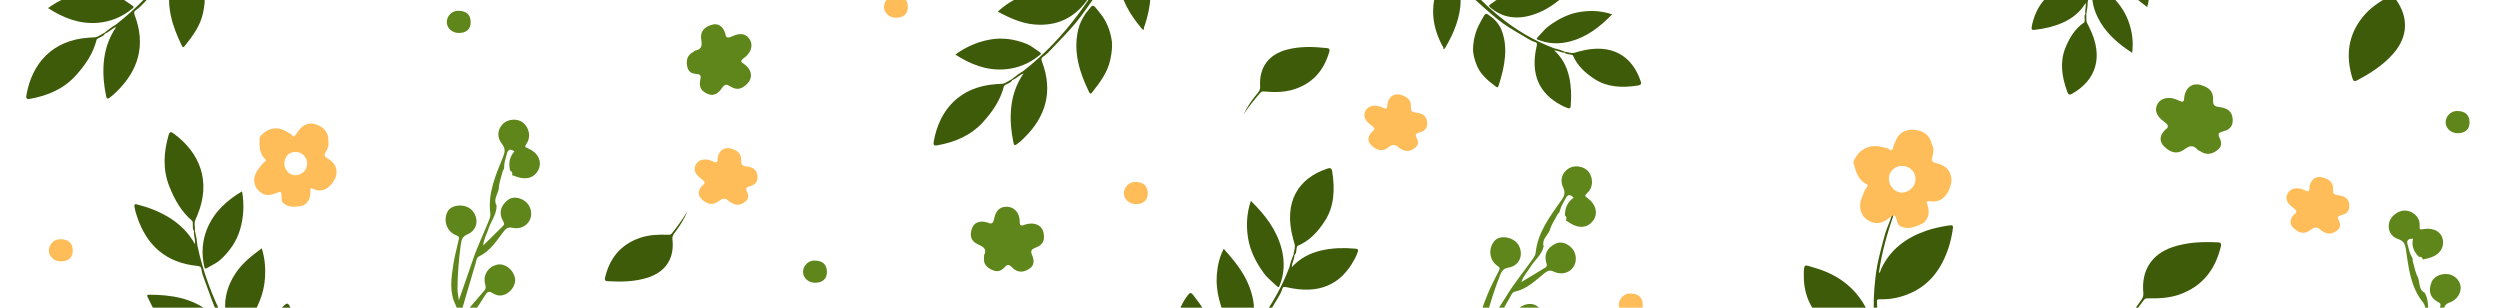 <svg width="520" height="64" viewBox="0 0 520 64" fill="none" xmlns="http://www.w3.org/2000/svg">
<path fill-rule="evenodd" clip-rule="evenodd" d="M35.243 38.834C36.324 41.541 37.728 44.053 40.017 45.976C40.017 45.976 40.017 45.976 40.017 45.976C40.114 46.264 40.109 46.566 40.104 46.867C40.097 47.279 40.09 47.689 40.344 48.056C40.349 48.057 40.353 48.058 40.358 48.059C40.3 48.52 40.379 48.968 40.459 49.415C40.539 49.866 40.62 50.316 40.559 50.782L40.559 50.785L40.559 50.782C39.225 48.387 37.341 46.541 35.008 45.143C33.02 43.958 30.883 43.121 28.628 42.555L28.585 42.544C28.182 42.442 27.862 42.361 27.975 43.065C28.077 43.703 28.262 44.311 28.461 44.91C30.446 51.028 34.516 54.659 41.033 55.309C41.567 55.368 41.829 55.471 41.893 56.011C41.994 56.791 42.272 57.531 42.548 58.264L42.624 58.468C42.857 59.087 43.082 59.707 43.308 60.328L43.308 60.328C44.092 62.487 44.875 64.643 45.938 66.704C47.406 69.557 48.972 72.372 50.64 75.126C51.18 76.011 51.794 76.846 52.409 77.68C53.019 78.509 53.629 79.338 54.165 80.215C54.04 80.238 53.974 80.161 53.905 80.08C53.886 80.057 53.866 80.035 53.846 80.014C52.59 78.65 51.064 77.667 49.319 77.055C45.541 75.744 41.751 76.016 37.961 76.987C37.826 77.028 37.685 77.093 37.697 77.346C37.98 77.324 38.136 77.511 38.292 77.699C38.346 77.764 38.4 77.83 38.46 77.887C40.649 80.009 43.079 81.768 46.003 82.752C48.928 83.736 51.842 83.768 54.736 82.635C55.221 82.444 55.653 82.265 55.098 81.639C54.829 81.336 54.613 80.979 54.398 80.624L54.398 80.624C54.318 80.491 54.237 80.358 54.154 80.228C54.154 80.228 54.164 80.231 54.172 80.226L54.177 80.234L54.172 80.226L54.175 80.225C54.651 80.604 55.01 81.076 55.371 81.551C55.585 81.831 55.798 82.111 56.037 82.375C56.312 82.673 56.58 82.978 56.848 83.282C57.584 84.117 58.318 84.95 59.182 85.661C58.367 84.433 57.499 83.216 56.575 82.073C56.194 81.602 56.182 81.35 56.641 80.915C58.234 79.443 59.546 77.699 60.456 75.718C62.307 71.675 62.218 67.657 60.248 63.666C59.949 63.067 59.667 62.996 59.203 63.454C58.944 63.711 58.672 63.946 58.401 64.18C57.99 64.534 57.58 64.887 57.224 65.317C55.127 67.85 54.055 70.727 54.137 74.031C54.165 75.212 54.337 76.366 54.615 77.498C54.846 78.478 55.203 79.43 55.558 80.375C55.602 80.493 55.646 80.609 55.689 80.727C48.923 71.723 43.355 62.122 41.032 50.938C41.023 50.937 41.014 50.937 41.005 50.937C41.014 50.937 41.023 50.937 41.032 50.938C40.974 49.975 40.787 49.029 40.562 48.086C40.557 48.084 40.552 48.083 40.548 48.082C40.565 47.804 40.541 47.522 40.517 47.24C40.471 46.706 40.425 46.171 40.66 45.653C40.665 45.65 40.67 45.646 40.676 45.642C40.74 45.484 40.807 45.329 40.874 45.174C40.941 45.019 41.008 44.864 41.073 44.706C43.974 37.68 41.533 31.736 36.133 27.783C35.605 27.401 35.296 27.286 35.06 28.125C34.035 31.714 33.822 35.294 35.243 38.834ZM46.383 68.605C46.743 69.341 46.925 69.716 46.813 69.949C46.698 70.191 46.268 70.281 45.393 70.466L45.393 70.466L45.392 70.467C45.16 70.516 44.897 70.571 44.6 70.638C42.644 71.071 40.679 70.89 38.785 70.327C37.449 69.929 36.304 69.117 35.195 68.264C33.023 66.57 31.845 64.202 30.711 61.807C30.52 61.422 30.611 61.308 31.025 61.299C35.605 61.313 39.995 61.978 43.696 64.992C44.67 65.786 45.389 66.753 46.007 67.82C46.147 68.12 46.273 68.379 46.383 68.605ZM55.126 57.711C55.248 55.681 55.083 53.704 54.451 51.648C52.188 53.302 50.109 54.965 48.697 57.308C46.39 61.124 46.21 65.024 48.203 69.02C48.692 70.005 48.716 70.011 49.451 69.271C49.636 69.086 49.826 68.904 50.017 68.721L50.017 68.721L50.017 68.721L50.017 68.721L50.017 68.721C50.648 68.115 51.282 67.506 51.759 66.792C53.595 64.056 54.929 61.082 55.126 57.711ZM49.961 47.649C50.689 45.097 50.824 42.521 50.348 39.792C47.086 41.745 44.472 44.148 43.056 47.651C42.054 50.146 41.881 52.725 42.472 55.345C42.479 55.376 42.485 55.409 42.491 55.443L42.491 55.443C42.54 55.704 42.599 56.028 43.041 55.763C43.331 55.589 43.631 55.428 43.929 55.266C44.643 54.88 45.354 54.496 45.931 53.954C47.803 52.214 49.245 50.153 49.961 47.649Z" fill="#3D5B09"/>
<path fill-rule="evenodd" clip-rule="evenodd" d="M204.531 25.325C206.481 23.159 208.114 20.789 208.828 17.886C208.828 17.886 208.828 17.886 208.828 17.886C209.043 17.672 209.317 17.543 209.589 17.415C209.962 17.239 210.333 17.064 210.549 16.673C210.548 16.669 210.547 16.665 210.546 16.66C210.986 16.508 211.352 16.239 211.717 15.97C212.086 15.699 212.455 15.428 212.9 15.276L212.902 15.275L212.9 15.276C211.341 17.531 210.517 20.037 210.295 22.748C210.109 25.055 210.303 27.342 210.792 29.615L210.801 29.658C210.888 30.064 210.957 30.387 211.538 29.975C212.065 29.602 212.529 29.167 212.979 28.724C217.589 24.24 219.048 18.984 216.751 12.851C216.568 12.345 216.545 12.065 217.002 11.769C217.656 11.334 218.197 10.757 218.733 10.186L218.882 10.027C219.334 9.545 219.792 9.069 220.249 8.592L220.249 8.592C221.839 6.935 223.427 5.28 224.806 3.415C226.717 0.837 228.55 -1.811 230.283 -4.525C230.838 -5.4 231.316 -6.32 231.793 -7.24C232.267 -8.153 232.741 -9.067 233.291 -9.936C233.367 -9.834 233.327 -9.74 233.284 -9.642C233.273 -9.615 233.261 -9.588 233.251 -9.56C232.583 -7.831 232.376 -6.028 232.597 -4.192C233.091 -0.223 235.01 3.056 237.556 6.026C237.652 6.129 237.772 6.228 237.994 6.106C237.849 5.861 237.949 5.639 238.048 5.415C238.083 5.338 238.118 5.261 238.142 5.182C239.079 2.28 239.583 -0.677 239.173 -3.735C238.764 -6.793 237.505 -9.421 235.209 -11.517C234.824 -11.868 234.473 -12.176 234.156 -11.402C234.003 -11.027 233.778 -10.676 233.555 -10.326L233.555 -10.326C233.471 -10.194 233.388 -10.063 233.308 -9.931C233.308 -9.931 233.306 -9.941 233.298 -9.947L233.303 -9.955L233.298 -9.947L233.295 -9.949C233.425 -10.543 233.69 -11.074 233.956 -11.608C234.113 -11.923 234.27 -12.239 234.401 -12.569C234.547 -12.948 234.702 -13.323 234.856 -13.697C235.28 -14.727 235.703 -15.753 235.959 -16.843C235.218 -15.569 234.51 -14.253 233.892 -12.918C233.639 -12.368 233.417 -12.246 232.825 -12.466C230.8 -13.245 228.656 -13.651 226.476 -13.591C222.032 -13.466 218.467 -11.61 215.757 -8.08C215.352 -7.547 215.413 -7.262 216.029 -7.048C216.374 -6.93 216.704 -6.79 217.034 -6.65C217.534 -6.437 218.031 -6.226 218.574 -6.096C221.773 -5.334 224.828 -5.644 227.756 -7.178C228.803 -7.725 229.762 -8.389 230.654 -9.138C231.431 -9.779 232.128 -10.52 232.819 -11.256C232.905 -11.347 232.99 -11.438 233.076 -11.529C227.99 -1.48 221.837 7.757 212.831 14.783C212.834 14.791 212.838 14.799 212.842 14.807C212.838 14.799 212.834 14.791 212.831 14.783C211.992 15.261 211.226 15.847 210.48 16.465C210.481 16.47 210.482 16.475 210.483 16.479C210.226 16.587 209.984 16.733 209.741 16.879C209.282 17.156 208.823 17.434 208.254 17.452C208.249 17.449 208.243 17.446 208.237 17.443C208.067 17.455 207.898 17.463 207.73 17.471C207.561 17.48 207.392 17.488 207.222 17.5C199.637 18.003 195.384 22.819 194.224 29.41C194.114 30.053 194.148 30.38 195.005 30.221C198.677 29.555 201.983 28.164 204.531 25.325ZM226.314 2.175C226.816 1.528 227.071 1.199 227.33 1.196C227.598 1.193 227.87 1.538 228.422 2.242L228.422 2.242L228.422 2.242C228.569 2.428 228.735 2.64 228.926 2.877C230.179 4.441 230.885 6.283 231.217 8.231C231.45 9.605 231.228 10.991 230.953 12.363C230.393 15.06 228.789 17.163 227.142 19.239C226.881 19.58 226.738 19.549 226.547 19.181C224.536 15.067 223.192 10.835 224.261 6.183C224.543 4.958 225.093 3.886 225.776 2.86C225.984 2.602 226.161 2.374 226.314 2.175ZM212.678 -0.853C210.803 -0.066 209.103 0.956 207.538 2.432C210.022 3.731 212.432 4.861 215.158 5.092C219.6 5.475 223.179 3.914 225.883 0.36C226.55 -0.514 226.545 -0.538 225.557 -0.871C225.309 -0.955 225.061 -1.045 224.813 -1.135L224.813 -1.135L224.813 -1.135L224.813 -1.135L224.812 -1.136C223.99 -1.434 223.164 -1.734 222.312 -1.846C219.047 -2.284 215.79 -2.166 212.678 -0.853ZM205.934 8.227C203.324 8.701 200.953 9.718 198.715 11.351C201.909 13.415 205.219 14.697 208.987 14.42C211.669 14.216 214.058 13.231 216.148 11.544C216.172 11.524 216.199 11.504 216.227 11.483L216.227 11.483C216.44 11.324 216.704 11.128 216.271 10.848C215.987 10.665 215.71 10.468 215.433 10.271C214.771 9.801 214.112 9.334 213.371 9.056C210.983 8.145 208.498 7.762 205.934 8.227Z" fill="#3D5B09"/>
<path fill-rule="evenodd" clip-rule="evenodd" d="M15.81 15.656C17.76 13.491 19.394 11.12 20.107 8.217C20.107 8.217 20.107 8.217 20.107 8.217C20.323 8.004 20.596 7.875 20.868 7.746C21.241 7.57 21.612 7.395 21.829 7.005C21.828 7 21.827 6.996 21.826 6.992C22.265 6.84 22.631 6.571 22.997 6.302C23.366 6.03 23.735 5.759 24.179 5.608L24.181 5.606L24.179 5.608C22.62 7.863 21.796 10.369 21.574 13.08C21.388 15.386 21.583 17.673 22.071 19.947L22.08 19.989C22.167 20.396 22.236 20.719 22.817 20.306C23.344 19.933 23.808 19.499 24.258 19.055C28.868 14.572 30.327 9.316 28.03 3.182C27.847 2.677 27.824 2.397 28.281 2.101C28.935 1.665 29.477 1.088 30.012 0.517L30.161 0.359C30.613 -0.123 31.071 -0.6 31.528 -1.076L31.528 -1.076C33.118 -2.733 34.706 -4.389 36.085 -6.253C37.996 -8.831 39.83 -11.48 41.562 -14.193C42.118 -15.068 42.595 -15.988 43.072 -16.909C43.546 -17.822 44.02 -18.735 44.57 -19.604C44.646 -19.502 44.606 -19.409 44.563 -19.311C44.552 -19.284 44.54 -19.256 44.531 -19.229C43.862 -17.499 43.655 -15.696 43.876 -13.861C44.37 -9.892 46.289 -6.613 48.835 -3.642C48.931 -3.539 49.051 -3.441 49.273 -3.563C49.128 -3.808 49.228 -4.03 49.328 -4.253C49.362 -4.33 49.397 -4.408 49.421 -4.487C50.358 -7.388 50.862 -10.345 50.453 -13.404C50.043 -16.462 48.784 -19.09 46.488 -21.185C46.103 -21.536 45.752 -21.845 45.435 -21.07C45.282 -20.695 45.057 -20.344 44.834 -19.994L44.834 -19.994C44.75 -19.863 44.667 -19.732 44.587 -19.6C44.587 -19.6 44.585 -19.61 44.577 -19.616L44.582 -19.623L44.577 -19.616L44.574 -19.617C44.704 -20.211 44.969 -20.742 45.235 -21.276C45.392 -21.591 45.549 -21.907 45.68 -22.238C45.827 -22.616 45.981 -22.991 46.136 -23.366C46.56 -24.395 46.983 -25.421 47.239 -26.512C46.497 -25.238 45.789 -23.921 45.171 -22.587C44.918 -22.037 44.696 -21.915 44.104 -22.134C42.079 -22.913 39.935 -23.32 37.756 -23.26C33.311 -23.134 29.746 -21.278 27.037 -17.748C26.631 -17.215 26.692 -16.931 27.308 -16.716C27.653 -16.599 27.984 -16.458 28.313 -16.318C28.813 -16.106 29.311 -15.894 29.854 -15.765C33.052 -15.003 36.107 -15.312 39.035 -16.846C40.082 -17.393 41.041 -18.058 41.933 -18.807C42.71 -19.448 43.407 -20.189 44.098 -20.924C44.184 -21.016 44.27 -21.107 44.355 -21.198C39.269 -11.149 33.116 -1.911 24.11 5.115C24.113 5.123 24.117 5.131 24.121 5.139C24.117 5.131 24.113 5.123 24.11 5.115C23.271 5.592 22.506 6.178 21.759 6.797C21.76 6.802 21.761 6.806 21.762 6.811C21.505 6.919 21.263 7.065 21.02 7.211C20.562 7.488 20.102 7.765 19.534 7.784C19.528 7.781 19.522 7.777 19.517 7.774C19.346 7.786 19.177 7.795 19.009 7.803C18.84 7.811 18.672 7.82 18.501 7.832C10.917 8.334 6.663 13.15 5.503 19.741C5.394 20.384 5.427 20.712 6.284 20.552C9.956 19.887 13.262 18.495 15.81 15.656ZM37.593 -7.493C38.095 -8.14 38.35 -8.47 38.609 -8.473C38.877 -8.476 39.149 -8.13 39.701 -7.427L39.701 -7.427L39.702 -7.426C39.848 -7.24 40.014 -7.029 40.206 -6.792C41.458 -5.228 42.164 -3.385 42.496 -1.437C42.73 -0.063 42.507 1.322 42.232 2.694C41.672 5.391 40.068 7.495 38.421 9.571C38.16 9.912 38.017 9.88 37.827 9.513C35.815 5.399 34.472 1.166 35.54 -3.485C35.822 -4.71 36.372 -5.782 37.056 -6.809C37.263 -7.066 37.44 -7.295 37.593 -7.493ZM23.957 -10.521C22.083 -9.735 20.382 -8.713 18.817 -7.237C21.301 -5.937 23.711 -4.808 26.437 -4.576C30.879 -4.193 34.458 -5.755 37.162 -9.309C37.829 -10.183 37.824 -10.207 36.836 -10.539C36.588 -10.624 36.34 -10.714 36.092 -10.804L36.092 -10.804L36.092 -10.804L36.092 -10.804L36.092 -10.804C35.27 -11.102 34.443 -11.402 33.591 -11.514C30.326 -11.952 27.069 -11.834 23.957 -10.521ZM17.213 -1.442C14.603 -0.968 12.232 0.05 9.995 1.683C13.188 3.746 16.499 5.029 20.267 4.752C22.948 4.547 25.337 3.563 27.427 1.875C27.452 1.856 27.479 1.836 27.506 1.815L27.506 1.815C27.719 1.656 27.983 1.459 27.55 1.18C27.266 0.996 26.989 0.8 26.712 0.603C26.05 0.133 25.392 -0.335 24.651 -0.612C22.262 -1.524 19.777 -1.906 17.213 -1.442Z" fill="#3D5B09"/>
<path fill-rule="evenodd" clip-rule="evenodd" d="M331.741 16.484C329.789 15.235 328.092 13.721 327.146 11.484C327.146 11.484 327.146 11.484 327.146 11.484C326.933 11.368 326.679 11.34 326.426 11.313C326.078 11.275 325.733 11.237 325.499 10.972C325.5 10.968 325.5 10.964 325.501 10.96C325.098 10.962 324.746 10.844 324.395 10.725C324.041 10.606 323.687 10.486 323.279 10.49L323.278 10.49L323.279 10.49C324.898 11.93 325.897 13.799 326.39 16.018C326.806 17.908 326.886 19.894 326.706 21.955L326.702 21.994C326.671 22.363 326.646 22.655 326.089 22.48C325.585 22.321 325.129 22.092 324.685 21.852C320.139 19.436 318.279 15.437 319.626 9.586C319.732 9.105 319.722 8.862 319.288 8.748C318.664 8.575 318.125 8.248 317.592 7.926L317.443 7.836C316.992 7.564 316.538 7.297 316.084 7.031C314.504 6.105 312.926 5.179 311.508 4.016C309.545 2.408 307.642 0.718 305.821 -1.057C305.236 -1.63 304.716 -2.264 304.195 -2.899C303.678 -3.528 303.162 -4.158 302.583 -4.728C302.527 -4.619 302.572 -4.552 302.62 -4.483C302.633 -4.463 302.647 -4.444 302.658 -4.423C303.436 -3.163 303.816 -1.704 303.823 -0.091C303.824 3.402 302.496 6.735 300.583 9.993C300.509 10.109 300.414 10.227 300.206 10.19C300.306 9.941 300.195 9.783 300.082 9.624C300.044 9.569 300.005 9.514 299.974 9.455C298.832 7.286 298.065 4.942 298.089 2.242C298.114 -0.458 298.933 -3.046 300.722 -5.493C301.022 -5.903 301.297 -6.267 301.661 -5.708C301.837 -5.437 302.073 -5.207 302.307 -4.979C302.395 -4.893 302.483 -4.807 302.568 -4.719C302.568 -4.719 302.569 -4.728 302.575 -4.736L302.57 -4.741L302.575 -4.736L302.577 -4.737C302.398 -5.2 302.107 -5.57 301.814 -5.941C301.642 -6.16 301.469 -6.38 301.318 -6.62C301.147 -6.896 300.97 -7.166 300.793 -7.436L300.793 -7.436C300.307 -8.178 299.823 -8.918 299.478 -9.762C300.27 -8.907 301.037 -8.007 301.726 -7.065C302.01 -6.676 302.218 -6.639 302.714 -6.999C304.41 -8.256 306.251 -9.233 308.174 -9.828C312.096 -11.039 315.435 -10.53 318.205 -8.356C318.62 -8.026 318.597 -7.769 318.079 -7.405C317.789 -7.204 317.513 -6.988 317.239 -6.772C316.823 -6.445 316.408 -6.119 315.945 -5.849C313.216 -4.26 310.495 -3.616 307.752 -4.042C306.772 -4.193 305.855 -4.469 304.988 -4.836C304.235 -5.147 303.541 -5.565 302.852 -5.981L302.852 -5.981C302.767 -6.032 302.682 -6.084 302.597 -6.135C308.172 0.831 314.595 6.797 323.286 10.054C323.285 10.057 323.284 10.06 323.284 10.062C323.283 10.065 323.282 10.067 323.282 10.069C323.283 10.064 323.285 10.059 323.286 10.054C324.076 10.208 324.813 10.476 325.538 10.776C325.537 10.78 325.537 10.785 325.537 10.789C325.775 10.803 326.004 10.855 326.233 10.906C326.667 11.004 327.101 11.102 327.603 10.949C327.608 10.945 327.612 10.94 327.617 10.936C327.769 10.896 327.918 10.853 328.067 10.81C328.216 10.767 328.365 10.724 328.517 10.684C335.241 8.861 339.51 11.662 341.253 16.876C341.42 17.385 341.426 17.671 340.655 17.791C337.353 18.317 334.293 18.123 331.741 16.484ZM310.046 3.417C309.566 3.045 309.307 2.844 309.088 2.881C308.833 2.925 308.633 3.295 308.2 4.097C308.091 4.298 307.968 4.526 307.826 4.782C306.896 6.472 306.477 8.234 306.399 9.975C306.344 11.203 306.692 12.305 307.084 13.38C307.872 15.488 309.513 16.787 311.19 18.049C311.457 18.259 311.579 18.191 311.706 17.824C313.024 13.76 313.741 9.794 312.291 6.188C311.909 5.239 311.308 4.498 310.594 3.835C310.383 3.679 310.203 3.539 310.046 3.417ZM321.705 -3.175C323.44 -3.066 325.047 -2.708 326.586 -1.927C324.544 -0.096 322.548 1.57 320.177 2.572C316.312 4.211 312.994 3.954 310.226 1.759C309.544 1.219 309.546 1.198 310.378 0.624C310.587 0.48 310.795 0.331 311.003 0.181L311.003 0.181L311.003 0.181L311.003 0.181C311.694 -0.314 312.387 -0.812 313.124 -1.158C315.948 -2.495 318.825 -3.36 321.705 -3.175ZM328.632 2.483C330.979 2.11 333.175 2.266 335.322 2.98C332.74 5.666 329.97 7.728 326.626 8.61C324.246 9.231 322.036 9.109 320.013 8.305C319.99 8.296 319.964 8.287 319.937 8.278L319.937 8.278C319.733 8.207 319.479 8.119 319.829 7.755C320.059 7.516 320.281 7.268 320.503 7.021C321.033 6.428 321.561 5.839 322.182 5.385C324.183 3.91 326.326 2.851 328.632 2.483Z" fill="#3D5B09"/>
<path fill-rule="evenodd" clip-rule="evenodd" d="M429.553 10.086C430.401 7.93 431.559 5.973 433.57 4.612C433.57 4.612 433.57 4.612 433.57 4.612C433.643 4.381 433.621 4.126 433.6 3.872C433.57 3.524 433.54 3.178 433.755 2.898C433.759 2.897 433.763 2.897 433.767 2.897C433.687 2.502 433.736 2.134 433.784 1.767C433.833 1.396 433.881 1.025 433.799 0.626L433.799 0.625L433.799 0.626C432.699 2.492 431.058 3.834 428.976 4.746C427.202 5.52 425.269 5.982 423.211 6.203L423.173 6.207C422.805 6.247 422.513 6.279 422.578 5.699C422.636 5.174 422.772 4.683 422.923 4.2C424.414 -0.727 427.979 -3.324 433.98 -3.132C434.472 -3.122 434.709 -3.179 434.737 -3.627C434.787 -4.272 435.003 -4.864 435.216 -5.45L435.276 -5.612C435.456 -6.107 435.629 -6.605 435.803 -7.102C436.406 -8.831 437.009 -10.558 437.877 -12.174C439.076 -14.41 440.366 -16.604 441.755 -18.734C442.205 -19.418 442.727 -20.051 443.249 -20.685C443.767 -21.314 444.285 -21.942 444.732 -22.62C444.615 -22.654 444.558 -22.596 444.498 -22.536C444.482 -22.519 444.465 -22.502 444.447 -22.487C443.361 -21.481 442.003 -20.826 440.422 -20.508C436.995 -19.832 433.469 -20.491 429.902 -21.739C429.774 -21.788 429.64 -21.859 429.636 -22.07C429.9 -22.02 430.033 -22.16 430.167 -22.301C430.214 -22.35 430.26 -22.398 430.312 -22.44C432.22 -23.979 434.372 -25.185 437.025 -25.682C439.679 -26.18 442.377 -25.877 445.123 -24.594C445.583 -24.378 445.994 -24.179 445.515 -23.714C445.284 -23.489 445.104 -23.213 444.925 -22.939C444.858 -22.836 444.79 -22.733 444.721 -22.633C444.721 -22.633 444.73 -22.634 444.738 -22.629L444.742 -22.635L444.738 -22.629L444.74 -22.628C445.16 -22.893 445.466 -23.25 445.774 -23.609C445.955 -23.82 446.138 -24.032 446.344 -24.227C446.581 -24.448 446.812 -24.674 447.043 -24.899L447.043 -24.899C447.678 -25.519 448.31 -26.138 449.071 -26.639C448.386 -25.697 447.65 -24.77 446.859 -23.912C446.533 -23.559 446.536 -23.347 446.986 -22.93C448.546 -21.509 449.861 -19.892 450.816 -18.12C452.762 -14.505 452.907 -11.131 451.309 -7.993C451.066 -7.522 450.809 -7.495 450.353 -7.933C450.099 -8.179 449.834 -8.407 449.569 -8.635C449.168 -8.98 448.768 -9.324 448.413 -9.726C446.327 -12.097 445.17 -14.642 445.057 -17.416C445.016 -18.407 445.11 -19.36 445.303 -20.281C445.462 -21.08 445.739 -21.842 446.013 -22.598L446.013 -22.598C446.047 -22.691 446.082 -22.785 446.115 -22.878C440.357 -16.063 435.745 -8.608 434.228 0.548C434.225 0.548 434.222 0.548 434.22 0.548C434.217 0.548 434.215 0.548 434.212 0.547C434.218 0.548 434.223 0.548 434.228 0.548C434.229 1.353 434.11 2.129 433.955 2.898C433.95 2.898 433.946 2.898 433.942 2.899C433.974 3.135 433.967 3.37 433.961 3.605C433.949 4.049 433.937 4.495 434.184 4.957C434.189 4.961 434.194 4.965 434.199 4.968C434.268 5.109 434.339 5.247 434.41 5.385C434.481 5.523 434.552 5.661 434.621 5.802C437.708 12.048 435.785 16.778 431.006 19.495C430.538 19.757 430.259 19.819 429.992 19.085C428.838 15.947 428.438 12.907 429.553 10.086ZM438.182 -13.724C438.455 -14.267 438.602 -14.56 438.523 -14.767C438.431 -15.009 438.029 -15.134 437.158 -15.404C436.94 -15.472 436.693 -15.549 436.414 -15.639C434.577 -16.225 432.766 -16.295 431.044 -16.036C429.828 -15.852 428.814 -15.298 427.834 -14.706C425.918 -13.525 424.961 -11.664 424.047 -9.775C423.892 -9.473 423.983 -9.366 424.367 -9.312C428.609 -8.804 432.639 -8.867 435.897 -10.986C436.755 -11.544 437.365 -12.277 437.878 -13.106C437.99 -13.342 438.093 -13.547 438.182 -13.724ZM446.902 -3.558C447.131 -1.835 447.09 -0.188 446.621 1.472C444.43 -0.178 442.41 -1.814 440.968 -3.947C438.614 -7.423 438.225 -10.728 439.844 -13.868C440.242 -14.642 440.263 -14.644 440.986 -13.938C441.169 -13.761 441.355 -13.586 441.542 -13.41L441.542 -13.41L441.542 -13.41L441.542 -13.41C442.162 -12.828 442.784 -12.244 443.266 -11.588C445.123 -9.076 446.527 -6.42 446.902 -3.558ZM442.689 4.331C443.508 6.563 443.78 8.747 443.494 10.992C440.36 8.977 437.802 6.657 436.29 3.547C435.221 1.331 434.914 -0.86 435.312 -3C435.316 -3.025 435.32 -3.052 435.324 -3.08L435.324 -3.08C435.354 -3.295 435.391 -3.56 435.816 -3.287C436.094 -3.108 436.381 -2.938 436.666 -2.768C437.35 -2.362 438.031 -1.958 438.596 -1.436C440.43 0.242 441.882 2.14 442.689 4.331Z" fill="#3D5B09"/>
<path d="M103.297 42.753C103.326 44.603 102.102 45.998 101.589 47.648C101.248 48.701 100.622 49.669 100.508 51.063C101.988 49.612 103.326 48.274 104.635 46.994C105.033 46.595 104.806 46.282 104.578 45.884C103.724 44.261 104.094 42.839 105.603 41.615C106.513 40.875 107.965 40.96 109.16 41.814C110.327 42.639 110.811 44.318 110.27 45.599C109.729 46.937 108.221 47.734 106.627 47.392C105.745 47.193 105.289 47.449 104.749 48.16C103.269 50.096 101.959 52.23 99.626 53.34C99.142 53.568 99.085 54.222 98.943 54.706C97.861 58.321 96.808 61.963 95.755 65.578C95.727 65.692 95.812 65.805 95.869 66.118C97.576 64.098 99.199 62.22 100.821 60.341C101.163 59.914 100.992 59.459 100.878 58.975C100.48 57.125 101.561 55.475 103.411 55.048C104.976 54.706 106.741 56.015 107.111 57.808C107.424 59.26 106.143 61.053 104.578 61.394C103.781 61.593 103.069 61.366 102.415 60.939C101.732 60.483 101.333 60.711 100.935 61.366C99.341 63.956 97.633 66.432 95.385 68.509C94.645 69.192 94.588 70.302 94.389 71.27C93.734 74.457 92.937 77.616 92.482 81.145C93.905 79.495 94.446 77.588 95.812 76.25C95.869 76.307 95.926 76.336 95.954 76.392C95.584 77.901 94.617 79.096 93.962 80.434C93.051 82.312 92.027 84.105 91.628 86.211C91.23 88.203 90.888 90.195 90.49 92.216C90.49 90.992 90.461 89.769 90.49 88.573C90.518 87.15 90.262 85.784 89.807 84.418C89.294 82.881 89.807 81.259 89.693 79.637C89.493 76.99 89.607 74.343 89.636 71.668C89.636 70.9 89.493 70.501 88.611 70.331C86.96 69.989 86.135 68.765 86.192 67.029C86.221 65.692 87.188 64.468 88.497 64.155C89.977 63.785 91.457 64.553 92.226 66.062C92.852 67.285 92.539 68.794 91.258 69.704C90.347 70.359 90.347 70.985 90.461 71.981C90.774 74.713 90.945 77.445 91.23 80.178C91.799 77.189 92.311 74.173 93.08 71.241C93.62 69.135 94.19 67.029 94.759 64.952C94.873 64.496 95.1 64.098 94.844 63.586C93.393 60.797 93.848 57.865 94.303 54.962C94.56 53.283 95.015 51.633 95.385 49.982C95.499 49.498 95.613 49.214 94.93 48.957C92.937 48.217 92.14 45.912 93.08 44.034C93.905 42.412 97.007 42.298 98.288 43.863C99.683 45.542 99.284 47.876 97.263 48.73C96.267 49.157 96.011 49.726 95.869 50.693C95.442 53.795 95.186 56.898 95.157 60C95.157 60.683 95.3 61.394 95.442 62.447C96.466 59.487 97.406 56.869 98.288 54.251C99.227 51.405 100.536 48.73 101.646 45.969C101.846 45.485 102.045 45.002 101.988 44.461C101.419 40.163 103.126 36.378 104.663 32.565C105.062 31.569 105.119 30.857 104.436 29.975C103.297 28.58 103.439 26.93 104.635 25.734C105.688 24.71 107.709 24.596 108.819 25.535C110.099 26.616 110.469 28.523 109.53 29.861C109.075 30.515 109.189 30.629 109.872 30.885C111.892 31.739 112.746 33.532 112.063 35.154C111.323 36.89 109.587 37.517 107.509 36.777C107.168 36.663 106.826 36.549 106.513 36.435C106.656 35.98 106.513 35.667 106.086 35.468C106.058 35.211 106.001 34.984 105.973 34.727C105.83 33.504 106.172 32.422 106.997 31.483C106.2 30.942 105.659 30.999 105.432 31.967C105.204 32.878 104.863 33.76 104.863 34.699C104.834 34.87 104.834 35.012 104.806 35.183C104.72 35.297 104.663 35.439 104.578 35.553C104.293 36.777 103.781 37.972 103.753 39.253C103.496 40.476 102.557 41.529 103.297 42.753Z" fill="#5F861B"/>
<path d="M321.086 51.235C320.683 53.041 319.169 54.113 318.287 55.599C317.71 56.544 316.876 57.339 316.441 58.669C318.218 57.602 319.83 56.612 321.401 55.67C321.881 55.375 321.732 55.018 321.604 54.578C321.15 52.801 321.841 51.503 323.592 50.664C324.65 50.156 326.042 50.576 327.006 51.684C327.949 52.758 328.03 54.504 327.206 55.624C326.369 56.799 324.717 57.224 323.246 56.521C322.434 56.122 321.932 56.265 321.24 56.832C319.351 58.37 317.582 60.142 315.054 60.678C314.53 60.788 314.323 61.411 314.072 61.848C312.18 65.112 310.309 68.411 308.444 71.681C308.39 71.785 308.447 71.916 308.429 72.234C310.56 70.665 312.574 69.216 314.589 67.766C315.02 67.43 314.96 66.947 314.962 66.45C315.004 64.558 316.44 63.204 318.338 63.219C319.94 63.251 321.352 64.934 321.295 66.764C321.262 68.249 319.6 69.695 317.998 69.663C317.177 69.672 316.538 69.285 316 68.718C315.442 68.116 315.001 68.245 314.461 68.789C312.309 70.937 310.073 72.948 307.403 74.446C306.525 74.939 306.211 76.005 305.792 76.9C304.415 79.848 302.905 82.735 301.642 86.061C303.41 84.787 304.379 83.058 306.019 82.075C306.061 82.143 306.11 82.184 306.124 82.246C305.414 83.627 304.195 84.565 303.247 85.713C301.925 87.329 300.511 88.834 299.634 90.79C298.783 92.635 297.988 94.493 297.131 96.366C297.415 95.176 297.672 93.979 297.978 92.823C298.336 91.445 298.405 90.057 298.279 88.623C298.138 87.009 299.014 85.55 299.28 83.946C299.701 81.325 300.427 78.778 301.077 76.182C301.256 75.435 301.21 75.014 300.391 74.643C298.865 73.927 298.347 72.545 298.806 70.87C299.145 69.576 300.37 68.61 301.716 68.61C303.242 68.594 304.503 69.686 304.899 71.331C305.224 72.667 304.569 74.061 303.111 74.65C302.073 75.074 301.928 75.683 301.807 76.679C301.476 79.409 301.007 82.106 300.649 84.829C301.897 82.055 303.097 79.24 304.526 76.568C305.541 74.645 306.584 72.729 307.621 70.841C307.838 70.424 308.152 70.09 308.022 69.532C307.258 66.482 308.382 63.737 309.5 61.019C310.14 59.446 310.966 57.946 311.71 56.426C311.933 55.982 312.11 55.732 311.505 55.324C309.739 54.141 309.5 51.714 310.85 50.105C312.03 48.72 315.074 49.33 315.956 51.15C316.922 53.107 315.992 55.285 313.828 55.645C312.76 55.829 312.378 56.323 312.015 57.231C310.879 60.149 309.908 63.106 309.16 66.117C309.001 66.781 308.974 67.506 308.868 68.564C310.552 65.923 312.074 63.595 313.541 61.253C315.116 58.704 317.011 56.406 318.733 53.979C319.039 53.555 319.345 53.131 319.415 52.592C319.861 48.279 322.401 44.995 324.783 41.643C325.402 40.767 325.623 40.088 325.163 39.071C324.38 37.45 324.902 35.878 326.343 34.993C327.605 34.242 329.597 34.601 330.458 35.772C331.453 37.122 331.369 39.062 330.145 40.145C329.55 40.676 329.634 40.813 330.239 41.221C332.006 42.521 332.419 44.463 331.378 45.882C330.255 47.399 328.421 47.604 326.572 46.401C326.266 46.211 325.96 46.021 325.682 45.838C325.927 45.428 325.861 45.09 325.492 44.797C325.524 44.542 325.521 44.307 325.553 44.051C325.699 42.828 326.283 41.855 327.304 41.134C326.655 40.423 326.116 40.352 325.669 41.24C325.236 42.073 324.699 42.852 324.48 43.765C324.413 43.925 324.38 44.063 324.313 44.223C324.203 44.314 324.115 44.439 324.005 44.53C323.444 45.654 322.668 46.697 322.342 47.936C321.809 49.067 320.65 49.873 321.086 51.235Z" fill="#5F861B"/>
<path d="M169.538 58.812C168.174 58.812 167.075 57.844 167.031 56.635C166.987 55.316 168.086 54.172 169.406 54.194C171.121 54.216 171.979 54.986 172.001 56.569C172.001 57.998 171.121 58.812 169.538 58.812Z" fill="#5F861B"/>
<path d="M236.271 42.458C234.908 42.458 233.808 41.49 233.764 40.281C233.72 38.962 234.82 37.818 236.139 37.84C237.854 37.862 238.712 38.632 238.734 40.215C238.734 41.644 237.854 42.458 236.271 42.458Z" fill="#FFBD59"/>
<path d="M186.373 3.692C185.009 3.692 183.91 2.724 183.866 1.515C183.822 0.196 184.921 -0.948 186.241 -0.926C187.956 -0.904 188.814 -0.134 188.836 1.449C188.836 2.878 187.956 3.692 186.373 3.692Z" fill="#FFBD59"/>
<path d="M339.226 65.661C337.862 65.661 336.763 64.694 336.719 63.484C336.675 62.165 337.774 61.021 339.094 61.043C340.809 61.065 341.667 61.835 341.689 63.418C341.689 64.848 340.809 65.661 339.226 65.661Z" fill="#FFBD59"/>
<path d="M12.672 54.37C11.309 54.37 10.209 53.402 10.165 52.193C10.121 50.873 11.221 49.73 12.54 49.752C14.255 49.774 15.113 50.543 15.135 52.127C15.135 53.556 14.255 54.37 12.672 54.37Z" fill="#FFBD59"/>
<path d="M511.202 27.705C509.839 27.705 508.739 26.737 508.695 25.528C508.651 24.208 509.751 23.065 511.07 23.087C512.786 23.109 513.643 23.878 513.665 25.462C513.665 26.891 512.786 27.705 511.202 27.705Z" fill="#5F861B"/>
<path d="M95.441 6.858C94.077 6.858 92.978 5.89 92.934 4.681C92.89 3.361 93.989 2.218 95.309 2.24C97.024 2.262 97.882 3.031 97.903 4.615C97.903 6.044 97.024 6.858 95.441 6.858Z" fill="#5F861B"/>
<path d="M393.665 78.405C392.687 77.152 392.137 75.675 391.571 74.216C389.511 68.86 389.442 63.333 390.094 57.702C390.438 54.612 391.279 51.676 392.086 48.706C392.446 47.367 393.133 46.131 393.494 44.775C393.528 44.672 393.717 44.621 393.906 44.569C392.532 48.552 391.399 52.586 390.798 56.775C391.159 56.62 391.142 56.225 391.279 55.934C393.202 51.814 396.549 49.41 400.721 47.968C402.18 47.471 403.691 47.161 405.202 46.921C406.266 46.749 406.318 46.852 406.146 47.9C405.734 50.578 404.927 53.118 403.537 55.453C401.648 58.646 398.884 60.706 395.331 61.719C393.94 62.114 392.532 62.285 391.09 62.251C390.747 62.251 390.369 62.182 390.403 62.732C390.541 66.955 391.159 71.092 392.584 75.075C392.961 76.139 393.408 77.203 393.803 78.268C393.785 78.302 393.734 78.353 393.665 78.405Z" fill="#3D5B09"/>
<path d="M375.193 57.341C375.193 54.646 375.279 55.093 377.356 55.676C384.601 57.719 388.687 62.663 390.163 69.907C390.3 70.628 390.077 70.92 389.322 70.783C388.378 70.611 387.416 70.474 386.438 70.543C386.026 70.577 385.562 70.422 385.167 70.148C384.206 69.461 382.97 69.341 381.991 68.757C377.716 66.199 375.159 62.526 375.193 57.341Z" fill="#3D5B09"/>
<path d="M395.828 40.226C395.846 40.175 395.863 40.123 395.863 40.072C395.88 40.089 395.914 40.106 395.931 40.123C395.897 40.14 395.863 40.175 395.828 40.226Z" fill="#87C6B4"/>
<path d="M258.731 23.687C259.483 22.05 260.532 20.615 261.675 19.26C262.004 18.858 262.142 18.477 262.105 17.971C261.86 14.041 263.877 11.308 267.696 10.318C270.451 9.605 273.234 9.703 276.033 10.005C276.494 10.048 276.637 10.288 276.509 10.714C275.378 14.713 272.943 17.476 268.876 18.663C266.906 19.239 264.901 19.198 262.891 19.028C262.566 18.997 262.356 19.068 262.153 19.296C260.919 20.699 259.754 22.144 258.731 23.687Z" fill="#3D5B09"/>
<path d="M142.964 43.976C142.294 45.649 141.315 47.133 140.239 48.542C139.93 48.96 139.811 49.346 139.873 49.85C140.309 53.763 138.428 56.592 134.661 57.767C131.944 58.613 129.16 58.65 126.349 58.485C125.888 58.465 125.733 58.232 125.84 57.8C126.774 53.751 129.072 50.872 133.076 49.489C135.016 48.817 137.021 48.761 139.037 48.832C139.362 48.847 139.569 48.767 139.761 48.529C140.924 47.068 142.018 45.568 142.964 43.976Z" fill="#3D5B09"/>
<path d="M442.184 67.865C442.977 65.874 444.117 64.101 445.369 62.415C445.728 61.915 445.87 61.455 445.808 60.86C445.377 56.235 447.57 52.855 451.887 51.401C455 50.353 458.177 50.263 461.381 50.411C461.907 50.428 462.08 50.7 461.95 51.213C460.817 56.023 458.147 59.469 453.556 61.174C451.332 62.001 449.044 62.102 446.746 62.051C446.374 62.038 446.137 62.137 445.914 62.422C444.562 64.172 443.29 65.965 442.184 67.865Z" fill="#3D5B09"/>
<path d="M497.857 -8.055C498.188 -5.938 498.109 -3.831 497.891 -1.743C497.836 -1.129 497.948 -0.661 498.304 -0.181C501.03 3.58 500.864 7.606 497.889 11.056C495.742 13.542 493.054 15.238 490.221 16.741C489.76 16.995 489.473 16.849 489.322 16.341C487.85 11.624 488.392 7.299 491.476 3.494C492.969 1.65 494.887 0.398 496.891 -0.728C497.217 -0.907 497.371 -1.113 497.418 -1.471C497.69 -3.665 497.872 -5.857 497.857 -8.055Z" fill="#3D5B09"/>
<path d="M204.686 53.521C204.686 53.235 204.664 53.169 204.686 53.103C205.39 51.674 204.4 51.3 203.345 50.794C201.937 50.135 201.608 48.925 202.223 47.386C202.663 46.308 203.675 45.891 205.06 46.198C205.192 46.22 205.346 46.264 205.478 46.308C206.402 46.77 206.643 46.242 206.797 45.451C207.127 43.714 208.095 42.9 209.612 43.01C211.042 43.12 212.097 44.351 212.097 46.066C212.097 46.814 212.273 47.1 213.043 46.77C213.373 46.638 213.747 46.572 214.098 46.528C215.616 46.352 216.825 47.078 217.067 48.463C217.331 49.893 217.045 50.882 215.44 51.498C214.538 51.85 214.274 52.114 214.692 53.103C215.088 54.027 215.198 55.126 214.208 55.83C212.845 56.775 211.635 56.731 210.558 55.654C209.964 55.06 209.612 54.84 208.953 55.588C208.337 56.292 207.567 56.644 206.512 56.204C205.17 55.676 204.488 54.818 204.686 53.521Z" fill="#5F861B"/>
<path d="M291.369 30.96C291.122 30.84 291.058 30.829 291.009 30.785C290.03 29.669 289.355 30.239 288.542 30.803C287.471 31.56 286.312 31.296 285.207 30.199C284.437 29.424 284.439 28.506 285.2 27.617C285.266 27.53 285.359 27.435 285.444 27.357C286.171 26.872 285.804 26.473 285.177 26.028C283.8 25.058 283.446 24.006 284.083 22.938C284.689 21.934 286.126 21.674 287.602 22.393C288.246 22.706 288.555 22.697 288.546 21.993C288.55 21.696 288.627 21.393 288.715 21.116C289.106 19.928 290.163 19.344 291.442 19.747C292.767 20.151 293.516 20.776 293.472 22.213C293.453 23.023 293.586 23.327 294.587 23.435C295.523 23.531 296.509 23.911 296.761 24.933C297.087 26.331 296.617 27.201 295.304 27.541C294.581 27.728 294.266 27.894 294.673 28.692C295.059 29.439 295.086 30.152 294.33 30.743C293.396 31.508 292.414 31.649 291.369 30.96Z" fill="#FFBD59"/>
<path d="M152.074 42.145C151.828 42.025 151.764 42.014 151.715 41.97C150.736 40.854 150.06 41.424 149.248 41.988C148.177 42.745 147.018 42.481 145.913 41.384C145.143 40.609 145.145 39.691 145.905 38.802C145.971 38.715 146.064 38.62 146.149 38.541C146.877 38.056 146.509 37.658 145.883 37.213C144.506 36.243 144.151 35.191 144.789 34.123C145.394 33.119 146.832 32.859 148.308 33.578C148.952 33.891 149.261 33.882 149.252 33.178C149.256 32.88 149.333 32.578 149.421 32.301C149.812 31.113 150.869 30.529 152.148 30.931C153.473 31.336 154.222 31.961 154.178 33.398C154.159 34.208 154.291 34.512 155.293 34.62C156.229 34.716 157.215 35.096 157.466 36.118C157.793 37.515 157.322 38.386 156.01 38.725C155.286 38.913 154.971 39.079 155.379 39.877C155.764 40.624 155.792 41.337 155.036 41.928C154.102 42.692 153.12 42.834 152.074 42.145Z" fill="#FFBD59"/>
<path d="M483.168 48.145C482.922 48.025 482.858 48.014 482.809 47.97C481.83 46.854 481.154 47.424 480.342 47.988C479.271 48.745 478.112 48.481 477.007 47.384C476.237 46.609 476.239 45.691 476.999 44.802C477.065 44.715 477.158 44.62 477.243 44.541C477.971 44.056 477.603 43.658 476.977 43.213C475.6 42.243 475.245 41.191 475.883 40.123C476.488 39.119 477.926 38.859 479.402 39.578C480.045 39.891 480.354 39.882 480.346 39.178C480.35 38.88 480.427 38.578 480.515 38.301C480.906 37.113 481.963 36.529 483.242 36.931C484.567 37.336 485.316 37.961 485.272 39.398C485.253 40.208 485.385 40.512 486.386 40.62C487.323 40.716 488.309 41.096 488.56 42.118C488.887 43.515 488.416 44.386 487.104 44.725C486.38 44.913 486.065 45.079 486.473 45.877C486.858 46.624 486.886 47.337 486.13 47.928C485.196 48.692 484.214 48.834 483.168 48.145Z" fill="#FFBD59"/>
<path d="M144.237 10.779C144.483 10.606 144.527 10.549 144.596 10.526C146.213 10.211 145.987 9.209 145.838 8.075C145.627 6.572 146.484 5.581 148.147 5.13C149.316 4.822 150.234 5.361 150.736 6.633C150.79 6.75 150.837 6.897 150.872 7.027C150.986 8.031 151.573 7.901 152.339 7.542C154.014 6.747 155.248 7.012 155.992 8.268C156.688 9.455 156.213 11.028 154.739 12.068C154.097 12.521 153.949 12.832 154.657 13.236C154.953 13.414 155.217 13.667 155.449 13.916C156.439 14.999 156.484 16.386 155.427 17.416C154.345 18.489 153.337 18.865 151.92 17.98C151.119 17.486 150.747 17.44 150.127 18.367C149.553 19.237 148.669 19.99 147.517 19.641C145.951 19.145 145.32 18.171 145.65 16.673C145.832 15.848 145.826 15.439 144.819 15.375C143.874 15.319 143.146 14.929 142.941 13.836C142.653 12.464 143.013 11.41 144.237 10.779Z" fill="#5F861B"/>
<path d="M457.607 31.434C457.309 31.284 457.23 31.269 457.171 31.215C455.993 29.835 455.157 30.522 454.155 31.199C452.833 32.11 451.42 31.769 450.088 30.41C449.16 29.45 449.177 28.327 450.122 27.251C450.204 27.145 450.319 27.03 450.424 26.936C451.322 26.353 450.879 25.86 450.121 25.306C448.453 24.098 448.038 22.806 448.834 21.508C449.592 20.289 451.353 19.993 453.146 20.895C453.927 21.288 454.305 21.281 454.306 20.42C454.317 20.056 454.416 19.687 454.528 19.35C455.026 17.902 456.328 17.203 457.884 17.715C459.497 18.231 460.403 19.006 460.325 20.764C460.287 21.755 460.445 22.129 461.667 22.276C462.81 22.408 464.008 22.888 464.299 24.142C464.675 25.857 464.085 26.914 462.475 27.31C461.588 27.529 461.2 27.727 461.685 28.71C462.144 29.63 462.165 30.502 461.231 31.214C460.077 32.135 458.874 32.293 457.607 31.434Z" fill="#5F861B"/>
<path fill-rule="evenodd" clip-rule="evenodd" d="M67.743 31.625C68.159 30.987 68.422 30.321 68.311 29.655V29.655C68.311 29.475 68.311 29.406 68.298 29.309C68.367 27.825 67.618 26.756 66.37 26.146C65.107 25.522 63.651 25.411 62.43 26.77C62.069 27.186 61.75 27.644 61.445 28.102C61.251 28.393 61.057 28.546 60.807 28.213C60.552 27.873 60.192 27.68 59.839 27.49C59.73 27.431 59.621 27.373 59.517 27.311C57.755 26.285 55.897 26.562 54.468 28.005C54.434 28.039 54.399 28.071 54.364 28.104C54.185 28.272 54.008 28.438 53.996 28.74C53.995 28.771 53.995 28.802 53.994 28.832C53.952 30.37 53.91 31.926 55.175 33.109C55.369 33.29 55.369 33.414 55.134 33.595C54.595 33.984 54.218 34.515 53.845 35.04C53.766 35.151 53.688 35.261 53.608 35.37C52.345 37.104 52.734 39.212 54.579 40.253C55.383 40.711 56.327 40.586 57.187 40.253C57.868 39.991 58.208 39.856 58.381 39.971C58.556 40.088 58.56 40.462 58.574 41.224V41.362C58.56 41.806 58.754 42.139 59.129 42.403C60.169 43.166 61.32 43.041 62.486 42.874C63.221 42.777 63.762 42.361 64.136 41.751C64.525 41.127 64.58 40.419 64.552 39.684C64.525 39.212 64.608 39.018 65.19 39.296C65.926 39.656 66.744 39.753 67.576 39.379C68.506 38.963 69.102 38.214 69.574 37.382C69.782 37.021 69.934 36.563 69.976 36.092C70.129 34.538 69.241 33.581 68.048 32.887C67.382 32.499 67.41 32.152 67.743 31.625ZM59.156 33.984C59.143 35.29 60.151 36.446 61.304 36.452C61.314 36.452 61.324 36.452 61.334 36.452C61.886 36.447 62.376 36.299 62.777 36.044C63.444 35.618 63.861 34.892 63.886 34.025C63.914 32.776 62.86 31.57 61.39 31.597C60.202 31.623 59.291 32.477 59.17 33.702C59.161 33.794 59.156 33.887 59.156 33.983C59.156 33.983 59.156 33.983 59.156 33.984Z" fill="#FFBD59"/>
<path fill-rule="evenodd" clip-rule="evenodd" d="M401.919 32.618C402.186 31.784 402.272 30.969 401.938 30.275L401.938 30.275C401.881 30.077 401.859 30.001 401.813 29.899C401.423 28.249 400.244 27.32 398.647 27.055C397.03 26.778 395.357 27.128 394.412 29.013C394.137 29.586 393.923 30.191 393.724 30.791C393.597 31.174 393.427 31.404 393.041 31.119C392.647 30.829 392.181 30.734 391.724 30.64C391.583 30.611 391.443 30.582 391.305 30.548C389 29.992 386.997 30.897 385.844 32.941C385.817 32.989 385.788 33.036 385.759 33.083C385.61 33.326 385.463 33.565 385.545 33.9C385.554 33.934 385.563 33.968 385.571 34.002C386.01 35.701 386.453 37.421 388.249 38.309C388.524 38.444 388.563 38.581 388.355 38.855C387.872 39.456 387.615 40.161 387.361 40.857C387.307 41.004 387.253 41.15 387.198 41.295C386.324 43.605 387.426 45.791 389.829 46.335C390.878 46.577 391.9 46.135 392.763 45.492C393.452 44.981 393.791 44.723 394.022 44.798C394.253 44.874 394.375 45.283 394.629 46.108L394.673 46.26C394.797 46.751 395.121 47.054 395.625 47.221C397.036 47.722 398.292 47.212 399.55 46.653C400.346 46.309 400.824 45.678 401.053 44.888C401.293 44.078 401.132 43.284 400.869 42.487C400.69 41.979 400.722 41.739 401.465 41.855C402.406 42.012 403.357 41.854 404.175 41.174C405.089 40.418 405.524 39.403 405.793 38.338C405.913 37.876 405.94 37.324 405.839 36.794C405.521 35.041 404.22 34.279 402.66 33.904C401.788 33.693 401.71 33.304 401.919 32.618ZM393.124 36.036C392.86 36.603 392.801 37.279 393.003 37.98C393.399 39.417 394.898 40.359 396.196 39.993C396.208 39.99 396.219 39.987 396.231 39.983C396.334 39.953 396.434 39.918 396.53 39.88C397.981 39.31 398.703 37.935 398.337 36.496C397.975 35.119 396.408 34.136 394.763 34.642C394.001 34.879 393.427 35.386 393.124 36.036Z" fill="#FFBD59"/>
<path fill-rule="evenodd" clip-rule="evenodd" d="M275.585 45.939C274.151 48.163 272.413 50.094 269.855 51.165C269.855 51.165 269.855 51.165 269.855 51.165C269.721 51.407 269.688 51.698 269.655 51.987C269.61 52.383 269.566 52.778 269.262 53.043C269.258 53.043 269.253 53.042 269.248 53.042C269.249 53.502 269.112 53.903 268.975 54.303C268.837 54.708 268.699 55.112 268.702 55.577L268.701 55.579L268.702 55.577C270.353 53.735 272.492 52.602 275.03 52.049C277.19 51.582 279.459 51.5 281.812 51.715L281.857 51.719C282.278 51.757 282.611 51.786 282.409 52.422C282.225 52.997 281.962 53.516 281.685 54.022C278.906 59.204 274.33 61.31 267.653 59.745C267.104 59.622 266.827 59.633 266.694 60.128C266.493 60.84 266.118 61.454 265.747 62.062C265.713 62.118 265.678 62.174 265.644 62.231C265.331 62.744 265.025 63.262 264.719 63.78L264.719 63.78C263.654 65.58 262.59 67.379 261.254 68.992C259.409 71.227 257.47 73.393 255.435 75.466C254.778 76.13 254.051 76.722 253.324 77.314C252.602 77.902 251.881 78.489 251.227 79.148C251.351 79.212 251.428 79.16 251.508 79.106C251.53 79.091 251.552 79.076 251.576 79.063C253.019 78.18 254.687 77.753 256.529 77.752C260.518 77.767 264.319 79.298 268.033 81.498C268.164 81.582 268.299 81.692 268.255 81.929C267.971 81.813 267.79 81.94 267.609 82.068C267.546 82.112 267.483 82.156 267.415 82.19C264.933 83.485 262.252 84.352 259.168 84.311C256.085 84.271 253.132 83.324 250.345 81.269C249.879 80.925 249.464 80.609 250.104 80.197C250.414 79.996 250.678 79.728 250.94 79.461C251.038 79.361 251.137 79.261 251.237 79.165C251.237 79.165 251.227 79.164 251.219 79.156L251.213 79.162L251.219 79.156L251.217 79.154C250.687 79.357 250.264 79.688 249.838 80.02C249.588 80.216 249.336 80.413 249.061 80.584C248.745 80.778 248.436 80.979 248.126 81.18L248.126 81.18C247.277 81.731 246.429 82.281 245.464 82.671C246.444 81.77 247.476 80.898 248.555 80.115C249 79.794 249.043 79.556 248.634 78.987C247.206 77.045 246.098 74.938 245.427 72.739C244.062 68.253 244.658 64.442 247.154 61.289C247.532 60.816 247.826 60.843 248.239 61.436C248.468 61.769 248.713 62.084 248.958 62.399L248.958 62.399L248.958 62.399L248.958 62.399L248.958 62.399L248.959 62.399L248.959 62.399C249.33 62.876 249.7 63.35 250.007 63.881C251.81 67.005 252.533 70.115 252.035 73.246C251.857 74.366 251.538 75.412 251.114 76.399C250.757 77.259 250.275 78.049 249.798 78.834L249.798 78.834L249.797 78.835C249.738 78.932 249.679 79.029 249.62 79.126C257.602 72.789 264.445 65.479 268.204 55.568L268.204 55.568C268.384 54.666 268.692 53.825 269.038 52.999C269.043 52.999 269.048 53 269.053 53C269.071 52.728 269.13 52.467 269.19 52.206C269.304 51.71 269.417 51.214 269.245 50.641C269.24 50.635 269.235 50.63 269.231 50.625C269.185 50.451 269.137 50.281 269.088 50.11C269.04 49.94 268.992 49.769 268.946 49.596C266.895 41.907 270.113 37.044 276.076 35.077C276.659 34.888 276.985 34.882 277.118 35.764C277.705 39.538 277.469 43.031 275.585 45.939ZM260.564 70.66C260.137 71.207 259.906 71.502 259.948 71.751C259.996 72.043 260.418 72.273 261.332 72.772L261.332 72.772C261.561 72.897 261.821 73.038 262.113 73.202C264.039 74.272 266.05 74.758 268.037 74.855C269.44 74.923 270.7 74.531 271.93 74.088C274.341 73.197 275.832 71.328 277.281 69.419C277.523 69.115 277.445 68.975 277.027 68.828C272.391 67.305 267.864 66.468 263.739 68.108C262.653 68.54 261.804 69.224 261.044 70.036C260.865 70.276 260.704 70.481 260.564 70.66ZM253.087 57.314C253.219 55.333 253.635 53.498 254.534 51.745C256.616 54.085 258.51 56.372 259.645 59.085C261.499 63.506 261.19 67.295 258.67 70.447C258.051 71.224 258.027 71.222 257.376 70.268C257.211 70.029 257.042 69.79 256.872 69.552L256.872 69.552C256.31 68.761 255.744 67.967 255.352 67.124C253.838 63.893 252.863 60.603 253.087 57.314ZM259.581 49.428C259.165 46.745 259.353 44.237 260.178 41.788C263.234 44.749 265.576 47.923 266.569 51.746C267.268 54.468 267.119 56.99 266.192 59.297C266.181 59.324 266.17 59.354 266.16 59.384L266.16 59.384C266.078 59.618 265.977 59.907 265.563 59.505C265.291 59.242 265.009 58.987 264.727 58.733L264.727 58.733L264.727 58.733L264.727 58.733C264.053 58.124 263.382 57.518 262.866 56.807C261.19 54.516 259.991 52.062 259.581 49.428Z" fill="#3D5B09"/>
<path d="M504.319 60.866C505.268 62.371 504.902 64.163 505.282 65.789C505.512 66.834 505.452 67.96 506.05 69.165C506.609 67.192 507.102 65.386 507.599 63.643C507.746 63.105 507.392 62.968 506.995 62.761C505.443 61.88 505.053 60.516 505.751 58.714C506.172 57.625 507.475 56.928 508.94 56.998C510.365 57.06 511.625 58.183 511.795 59.521C511.994 60.905 511.082 62.356 509.528 62.918C508.662 63.22 508.395 63.671 508.281 64.541C507.963 66.912 507.893 69.357 506.421 71.501C506.115 71.944 506.393 72.512 506.511 72.984C507.378 76.524 508.284 80.073 509.176 83.597C509.208 83.706 509.339 83.754 509.545 83.981C510.018 81.42 510.488 79.02 510.958 76.62C511.041 76.089 510.665 75.806 510.324 75.468C509.054 74.159 509.168 72.232 510.561 70.904C511.75 69.797 513.936 69.94 515.153 71.218C516.15 72.244 515.934 74.394 514.746 75.501C514.153 76.085 513.422 76.274 512.64 76.269C511.819 76.256 511.587 76.654 511.568 77.402C511.479 80.371 511.233 83.307 510.319 86.201C510.018 87.153 510.523 88.094 510.834 88.994C511.858 91.958 512.745 94.974 514.113 98.113C514.524 96.005 514.04 94.153 514.558 92.333C514.636 92.35 514.7 92.343 514.753 92.375C515.185 93.809 514.942 95.302 515.043 96.747C515.19 98.77 515.197 100.784 515.903 102.725C516.553 104.571 517.252 106.388 517.915 108.258C517.304 107.253 516.668 106.263 516.095 105.266C515.409 104.082 514.504 103.096 513.426 102.214C512.213 101.222 511.847 99.619 510.938 98.347C509.442 96.278 508.218 94.044 506.906 91.832C506.522 91.201 506.2 90.949 505.348 91.275C503.745 91.866 502.416 91.297 501.598 89.841C500.955 88.727 501.183 87.211 502.164 86.262C503.264 85.177 504.933 85.026 506.353 85.859C507.509 86.533 507.991 87.938 507.334 89.362C506.87 90.381 507.183 90.895 507.779 91.653C509.416 93.732 510.93 95.886 512.542 97.98C511.543 95.224 510.481 92.476 509.683 89.662C509.1 87.647 508.542 85.617 507.998 83.609C507.869 83.175 507.868 82.728 507.39 82.442C504.736 80.918 503.666 78.27 502.611 75.645C501.994 74.131 501.565 72.534 501.061 70.983C500.918 70.526 500.875 70.232 500.154 70.382C498.055 70.827 496.211 69.354 496.088 67.315C495.994 65.547 498.63 63.815 500.524 64.424C502.574 65.067 503.394 67.194 502.067 68.962C501.415 69.839 501.477 70.442 501.837 71.312C503.016 74.085 504.344 76.769 505.87 79.332C506.211 79.893 506.69 80.402 507.34 81.192C506.75 78.219 506.257 75.573 505.715 72.956C505.108 70.122 504.908 67.234 504.493 64.38C504.424 63.877 504.355 63.375 504.035 62.961C501.394 59.731 500.985 55.721 500.414 51.776C500.262 50.748 499.956 50.133 498.922 49.77C497.237 49.225 496.535 47.794 496.976 46.181C497.378 44.783 499.076 43.623 500.509 43.808C502.161 44.02 503.435 45.39 503.288 46.985C503.22 47.763 503.376 47.797 504.097 47.646C506.278 47.28 507.915 48.302 508.133 49.995C508.358 51.812 507.163 53.243 504.989 53.733C504.636 53.819 504.283 53.906 503.954 53.978C503.85 53.529 503.57 53.347 503.1 53.409C502.947 53.214 502.784 53.057 502.631 52.861C501.896 51.931 501.652 50.863 501.9 49.655C500.937 49.632 500.496 49.965 500.782 50.88C501.04 51.748 501.184 52.653 501.653 53.424C501.714 53.58 501.785 53.697 501.846 53.852C501.828 53.99 501.85 54.137 501.833 54.276C502.197 55.431 502.35 56.684 502.965 57.751C503.354 58.891 503.065 60.252 504.319 60.866Z" fill="#5F861B"/>
</svg>
